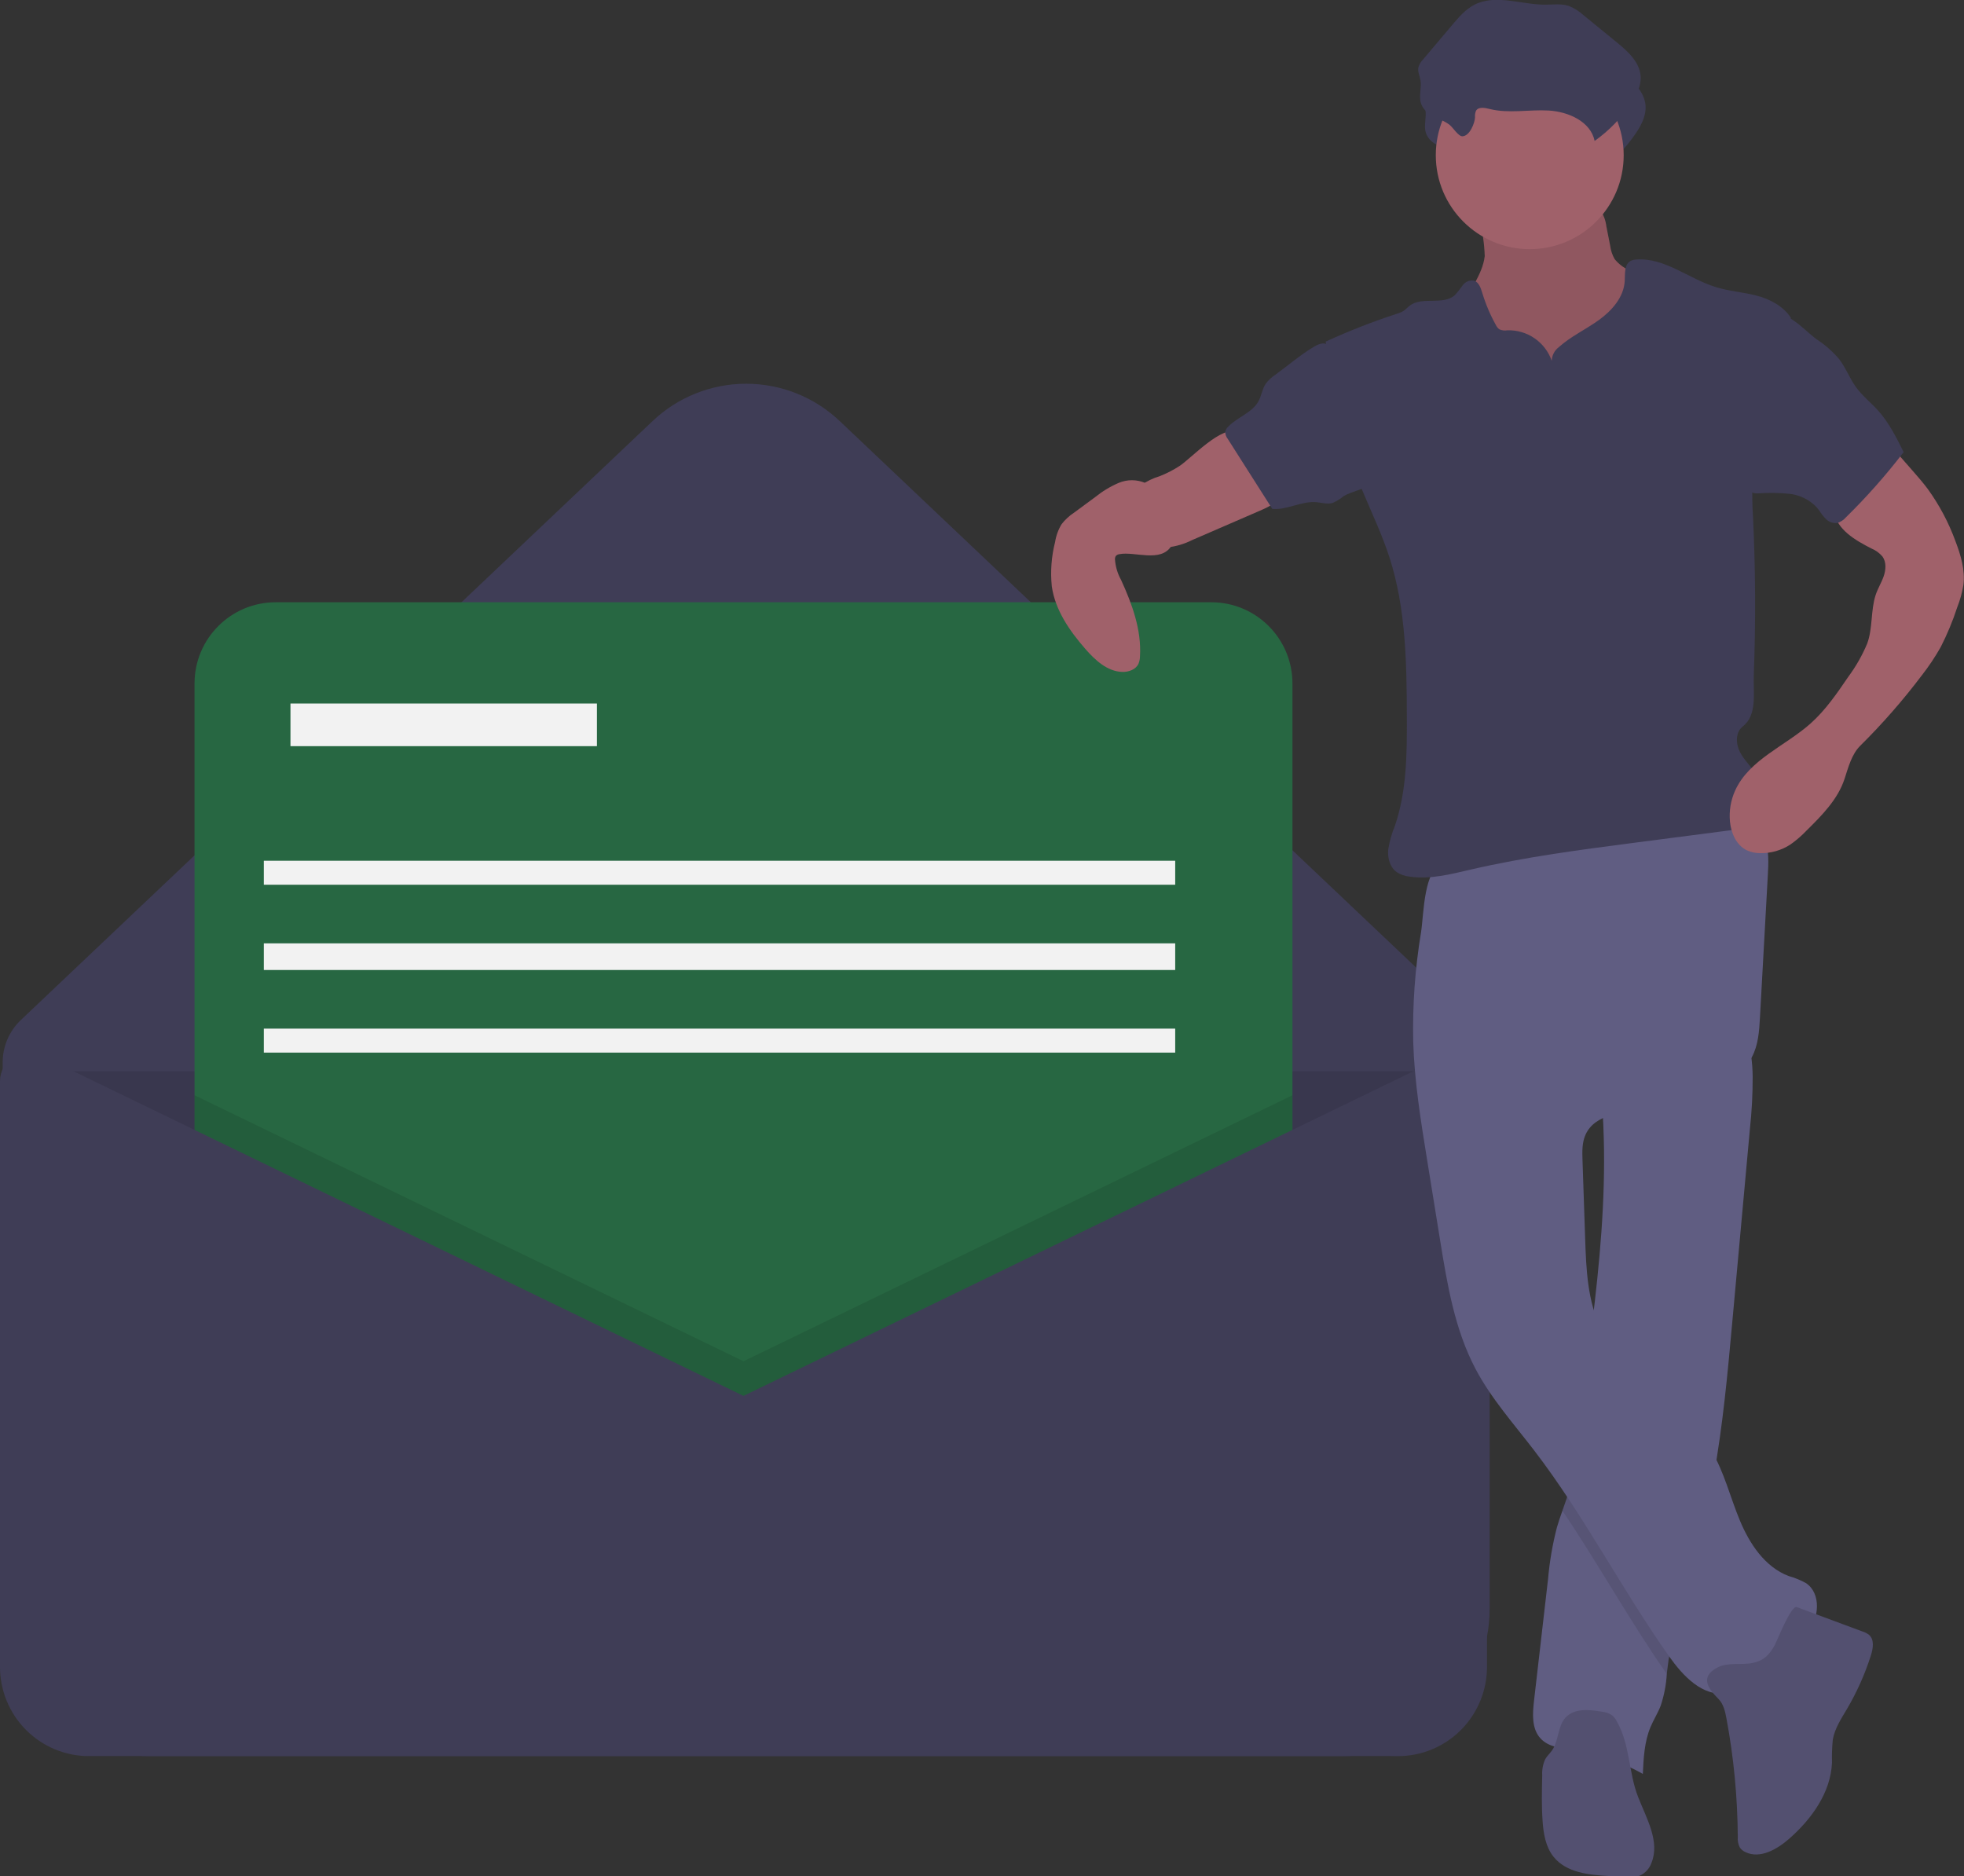 <svg width="737" height="704" viewBox="0 0 737 704" fill="none" xmlns="http://www.w3.org/2000/svg">
<rect x="0" y="0" width="737" height="704" fill="#333333" stroke="none"/>
<g clip-path="url(#clip0)">
<path d="M503.685 659H56.315C41.645 659 27.575 653.171 17.201 642.795C6.828 632.419 1 618.346 1 603.673V398.666C1 395.689 1.606 392.743 2.782 390.008C3.958 387.273 5.678 384.806 7.838 382.758L244.9 157.995C254.378 149.009 266.94 144 280 144C293.06 144 305.622 149.009 315.1 157.995L541.126 372.295C546.772 377.648 551.269 384.096 554.342 391.245C557.415 398.394 559 406.094 559 413.875V603.673C559 610.938 557.569 618.133 554.789 624.846C552.01 631.558 547.935 637.657 542.799 642.795C537.662 647.933 531.564 652.008 524.853 654.788C518.142 657.569 510.949 659 503.685 659Z" fill="#3F3D56"/>
<path opacity="0.1" d="M1 402H554V625.587C554 634.449 550.483 642.948 544.223 649.214C537.963 655.48 529.473 659 520.62 659H34.38C25.527 659 17.037 655.48 10.777 649.214C4.517 642.948 1 634.449 1 625.587V402Z" fill="black"/>
<path d="M454.529 226H103.471C86.642 226 73 239.642 73 256.471V607.529C73 624.358 86.642 638 103.471 638H454.529C471.358 638 485 624.358 485 607.529V256.471C485 239.642 471.358 226 454.529 226Z" fill="#276742"/>
<path opacity="0.1" d="M485 411V638H73V411L279 510.819L485 411Z" fill="black"/>
<path d="M279 523.815L15.352 396.069C13.722 395.279 11.917 394.916 10.109 395.016C8.3 395.116 6.547 395.675 5.012 396.64C3.478 397.605 2.213 398.944 1.337 400.533C0.46 402.122 1.82444e-06 403.908 0 405.724V625.516C-1.52662e-06 629.913 0.864 634.267 2.543 638.33C4.221 642.392 6.681 646.083 9.783 649.193C12.885 652.302 16.567 654.768 20.619 656.451C24.672 658.134 29.015 659 33.401 659H524.599C528.985 659 533.328 658.134 537.381 656.451C541.433 654.768 545.115 652.302 548.217 649.193C551.319 646.083 553.779 642.392 555.457 638.33C557.136 634.267 558 629.913 558 625.516V409.489C558 407.273 557.439 405.094 556.369 403.155C555.299 401.216 553.756 399.581 551.884 398.404C550.011 397.226 547.871 396.545 545.665 396.423C543.458 396.301 541.256 396.743 539.266 397.707L279 523.815Z" fill="#3F3D56"/>
<path d="M224 264H109V280H224V264Z" fill="#F2F2F2"/>
<path d="M441 323H99V332H441V323Z" fill="#F2F2F2"/>
<path d="M441 354H99V364H441V354Z" fill="#F2F2F2"/>
<path d="M441 386H99V395H441V386Z" fill="#F2F2F2"/>
<path d="M557.158 96.094C556.341 103.372 550.789 109.235 548.732 116.264C545.635 126.844 550.989 138.197 558.314 146.437C564.223 153.016 571.38 158.356 579.369 162.148C587.357 165.941 596.02 168.111 604.853 168.531C607.449 168.759 610.063 168.475 612.548 167.693C614.767 166.8 616.765 165.435 618.402 163.693C623.918 158.155 626.879 150.483 628.059 142.757C629.239 135.031 628.78 127.16 628.319 119.359C628.321 117.746 628.028 116.147 627.454 114.639C626.702 113.204 625.669 111.934 624.416 110.905C620.445 107.263 616.071 104.086 611.379 101.436C609.258 100.486 607.388 99.055 605.916 97.256C605.029 95.716 604.456 94.015 604.228 92.252L602.787 84.914C602.53 82.799 601.808 80.767 600.672 78.965C598.128 75.533 593.261 75.066 588.991 74.899L573.35 74.285C568.485 74.094 562.075 72.7 557.325 73.655C552.89 74.547 554.363 78.633 555.169 82.354C556.337 86.847 557.004 91.455 557.158 96.094Z" fill="#A0616A"/>
<path opacity="0.1" d="M557.158 96.094C556.341 103.372 550.789 109.235 548.732 116.264C545.635 126.844 550.989 138.197 558.314 146.437C564.223 153.016 571.38 158.356 579.369 162.148C587.357 165.941 596.02 168.111 604.853 168.531C607.449 168.759 610.063 168.475 612.548 167.693C614.767 166.8 616.765 165.435 618.402 163.693C623.918 158.155 626.879 150.483 628.059 142.757C629.239 135.031 628.78 127.16 628.319 119.359C628.321 117.746 628.028 116.147 627.454 114.639C626.702 113.204 625.669 111.934 624.416 110.905C620.445 107.263 616.071 104.086 611.379 101.436C609.258 100.486 607.388 99.055 605.916 97.256C605.029 95.716 604.456 94.015 604.228 92.252L602.787 84.914C602.53 82.799 601.808 80.767 600.672 78.965C598.128 75.533 593.261 75.066 588.991 74.899L573.35 74.285C568.485 74.094 562.075 72.7 557.325 73.655C552.89 74.547 554.363 78.633 555.169 82.354C556.337 86.847 557.004 91.455 557.158 96.094Z" fill="black"/>
<path d="M656.656 423.693C654.44 447.986 652.224 472.276 650.008 496.561C648.273 515.674 646.505 534.864 643.103 553.73C641.927 560.232 640.551 566.699 638.917 573.111C634.373 590.914 627.781 608.314 625.655 626.565C625.588 627.091 625.532 627.628 625.476 628.165C625.238 632.201 624.474 636.188 623.204 640.026C622.141 642.813 620.507 645.353 619.354 648.105C617.06 653.611 616.758 659.698 616.478 665.662C608.407 661.124 599.573 658.105 590.413 656.755C585.992 656.095 581.068 655.625 578.057 652.324C574.722 648.676 575.092 643.092 575.651 638.191C577.408 622.973 579.162 607.762 580.911 592.559C581.482 586.018 582.594 579.536 584.235 573.178C584.839 571.063 585.567 568.982 586.305 566.901C587.324 564.036 588.353 561.172 589.126 558.229C590.239 553.474 591.016 548.646 591.454 543.782C593.255 528.475 595.427 513.201 597.329 497.904L597.43 497.098C600.284 473.913 602.455 450.616 601.828 427.263C601.739 423.805 601.593 420.347 601.369 416.878C601.056 411.854 600.597 409.191 604.76 406.047C609.36 402.578 615.415 400.15 620.675 397.878C623.506 396.647 654.686 385.58 655.413 388.009C656.876 393.188 657.644 398.539 657.696 403.921C657.718 410.526 657.371 417.127 656.656 423.693Z" fill="#605D82"/>
<path opacity="0.1" d="M643.104 553.73C641.928 560.232 640.552 566.699 638.918 573.111C634.374 590.914 627.782 608.314 625.656 626.565C625.589 627.091 625.533 627.628 625.477 628.165C611.577 608.314 599.871 586.964 586.307 566.901C587.325 564.036 588.355 561.171 589.127 558.229C590.24 553.473 591.018 548.646 591.455 543.782C593.257 528.475 595.428 513.201 597.33 497.904L597.431 497.098C598.227 500.346 599.364 503.5 600.822 506.509C609.932 525.017 631.576 534.372 642.164 552.085C642.488 552.634 642.801 553.182 643.104 553.73Z" fill="black"/>
<path d="M530.315 390.985C530.774 405.829 533.15 420.54 535.522 435.201L540.415 465.45C543.094 482.005 545.882 498.897 553.717 513.725C559.579 524.818 568.024 534.283 575.664 544.234C594.446 568.699 608.555 596.412 626.364 621.594C631.541 628.913 638.94 636.829 647.775 635.3C653.573 634.297 657.784 629.471 662.342 625.749C667.715 621.362 674.191 618.151 678.419 612.652C682.647 607.152 683.475 598.011 677.747 594.098C675.675 592.95 673.474 592.049 671.191 591.415C662.312 588.039 656.565 579.369 652.908 570.603C649.251 561.836 647.035 552.41 642.162 544.256C631.576 526.543 609.929 517.189 600.817 498.674C595.713 488.304 595.227 476.352 594.836 464.801L593.842 435.357C593.733 432.137 593.648 428.788 594.957 425.844C598.443 418.006 608.967 417.276 617.488 416.282C627.159 415.149 636.528 412.194 645.099 407.572C650.007 404.922 654.802 401.544 657.428 396.624C659.823 392.135 660.154 386.869 660.435 381.789L663.385 328.427C663.639 323.836 663.871 319.089 662.252 314.785C658.189 303.978 644.54 300.447 633.005 300.963C611.538 301.922 591.722 311.155 571.482 317.39C566.469 318.971 561.379 320.298 556.232 321.367C551.69 322.278 546.192 321.9 541.86 323.36C534.155 325.957 534.351 342.804 533.258 349.792C531.002 363.402 530.017 377.192 530.315 390.985Z" fill="#605D82"/>
<path d="M644.859 637.538C646.752 639.447 647.371 642.243 647.864 644.885C650.598 659.542 652.02 674.413 652.114 689.323C651.987 690.714 652.265 692.112 652.914 693.349C653.447 694.087 654.169 694.668 655.004 695.029C660.475 697.636 666.825 694.003 671.384 690.01C679.835 682.608 686.986 672.673 687.466 661.45C687.378 658.56 687.479 655.666 687.769 652.789C688.511 648.564 690.979 644.883 693.153 641.184C696.853 634.889 699.838 628.2 702.051 621.241C702.882 618.627 703.435 615.335 701.386 613.511C700.66 612.942 699.834 612.512 698.951 612.245L674.237 603.07C672.096 602.275 666.767 615.962 665.921 617.458C663.852 621.118 661.795 623.196 657.644 624.041C653.407 624.903 648.363 623.666 644.41 625.779C637.722 629.355 641.073 633.72 644.859 637.538Z" fill="#535070"/>
<path d="M606.727 645.984C606.268 645.07 605.628 644.259 604.846 643.599C603.702 642.874 602.401 642.432 601.052 642.311C596.347 641.512 590.771 640.986 587.523 644.482C584.479 647.761 585.002 653.101 582.457 656.78C581.651 657.944 580.56 658.904 579.861 660.136C578.994 662.019 578.603 664.087 578.722 666.156C578.591 671.859 578.46 677.571 578.854 683.261C579.184 688.03 579.988 693.026 582.97 696.762C587.757 702.758 596.39 703.62 604.053 704.009L610.259 704.324C611.969 704.532 613.703 704.373 615.346 703.858C616.363 703.388 617.275 702.719 618.029 701.89C618.782 701.061 619.362 700.089 619.733 699.032C622.963 691.003 617.847 682.354 614.696 674.294C611.073 665.03 611.724 654.743 606.727 645.984Z" fill="#535070"/>
<path d="M555.359 55.084C555.283 54.27 555.403 53.45 555.708 52.691C556.617 51.084 558.991 51.522 560.781 51.973C567.982 53.788 575.57 52.145 582.984 52.569C590.398 52.993 598.749 56.699 600.24 63.973C605.621 60.159 610.26 55.393 613.928 49.911C615.985 46.832 617.779 43.306 617.499 39.613C617.095 34.288 612.626 30.305 608.488 26.927L596.153 16.859C594.534 15.372 592.664 14.183 590.63 13.349C587.782 12.375 584.676 12.839 581.666 12.841C572.687 12.847 563.113 8.761 555.128 12.865C551.792 14.58 549.281 17.518 546.861 20.383L535.852 33.412C535.023 34.243 534.418 35.269 534.092 36.396C533.779 37.987 534.596 39.556 534.881 41.152C535.401 44.063 534.147 47.169 535.111 49.965C536.711 54.606 542.347 55.263 545.792 57.923C547.076 58.915 549.088 62.275 550.618 62.234C553.379 62.16 555.288 57.228 555.359 55.084Z" fill="#3F3D56"/>
<path d="M574.041 93.492C593.511 93.492 609.295 77.711 609.295 58.244C609.295 38.777 593.511 22.996 574.041 22.996C554.572 22.996 538.788 38.777 538.788 58.244C538.788 77.711 554.572 93.492 574.041 93.492Z" fill="#A0616A"/>
<path d="M582.297 135.385C581.101 131.959 578.845 129.004 575.856 126.947C572.866 124.89 569.299 123.839 565.672 123.945C564.634 124.139 563.562 124.003 562.605 123.558C562.064 123.142 561.632 122.601 561.345 121.982C559.201 118.128 557.478 114.055 556.205 109.832C555.642 107.967 554.873 105.767 552.986 105.282C552.204 105.18 551.409 105.292 550.687 105.606C549.964 105.921 549.34 106.425 548.882 107.067C547.986 108.358 547.006 109.589 545.949 110.752C541.515 114.716 533.656 111.103 528.95 114.74C528.181 115.334 527.547 116.095 526.739 116.635C525.931 117.122 525.061 117.495 524.151 117.745C515.064 120.711 506.155 124.2 497.47 128.193C500.6 147.042 503.808 166.219 511.145 183.862C514.637 192.257 518.594 200.48 521.39 209.132C527.586 228.303 527.86 248.815 527.93 268.961C527.977 282.75 527.909 296.833 523.447 309.88C522.247 312.763 521.401 315.781 520.927 318.868C520.658 321.977 521.563 325.405 524.083 327.247C525.543 328.202 527.214 328.789 528.951 328.957C536.682 330.091 544.476 328.034 552.088 326.271C572.492 321.547 593.301 318.844 614.07 316.147L648.872 311.629C651.367 311.46 653.808 310.829 656.073 309.768C662.441 306.282 663.046 296.704 659.091 290.616C657.195 287.697 654.52 285.303 652.927 282.209C651.334 279.114 651.198 274.787 653.941 272.644C659.519 268.284 657.855 260.196 658.121 253.122C658.865 233.341 658.764 213.552 657.819 193.756C657.54 189.658 657.474 185.549 657.623 181.444C658.241 174.488 659.527 167.608 661.461 160.899L672.036 119.267C669.273 114.902 663.984 112.133 658.973 110.875C653.962 109.618 648.744 109.248 643.809 107.719C633.699 104.587 624.699 96.638 614.142 97.379C613.343 97.394 612.558 97.585 611.842 97.941C609.461 99.289 609.838 102.72 609.686 105.452C609.349 111.497 604.903 116.549 599.992 120.091C595.082 123.633 589.474 126.215 584.964 130.255C584.165 130.857 583.511 131.63 583.049 132.518C582.588 133.405 582.331 134.385 582.297 135.385Z" fill="#3F3D56"/>
<path d="M442.611 174.874C440.273 176.39 437.789 177.668 435.196 178.689C432.656 179.444 430.257 180.608 428.092 182.135C427.095 182.998 426.258 184.031 425.622 185.187C424.429 187.303 423.825 189.7 423.875 192.129C423.924 194.557 424.625 196.928 425.903 198.994C427.182 201.059 428.992 202.744 431.144 203.871C433.296 204.999 435.711 205.529 438.137 205.404C441.362 205.043 444.496 204.109 447.392 202.646L472.257 191.873C476.465 190.049 481.011 187.912 483 183.78C483.232 183.395 483.318 182.939 483.242 182.496C483.042 182.027 482.679 181.646 482.221 181.422C476.613 177.78 471.708 173.156 467.743 167.772C466.723 166.387 465.474 163.117 464.032 162.287C458.769 159.256 446.823 172.14 442.611 174.874Z" fill="#A0616A"/>
<path d="M708.427 166.034L717.594 176.504C719.562 178.752 721.532 181.002 723.326 183.391C727.731 189.461 731.265 196.118 733.825 203.168C735.818 208.396 737.471 213.965 736.775 219.516C736.313 222.362 735.544 225.149 734.482 227.83C732.802 232.985 730.719 238.001 728.253 242.83C726.179 246.499 723.836 250.01 721.244 253.333C714.146 262.739 706.38 271.621 698.005 279.91C694.871 283.012 693.557 288.028 692.193 292.221C689.676 299.954 683.689 305.978 677.899 311.69C676.038 313.655 673.981 315.424 671.761 316.971C668.435 319.113 664.547 320.22 660.591 320.151C658.86 320.163 657.145 319.809 655.56 319.11C651.598 317.229 649.584 312.648 649.171 308.281C648.803 304.319 649.467 300.329 651.099 296.699C656.359 285.048 669.868 279.999 679.416 271.498C685.015 266.513 689.297 260.252 693.52 254.058C696.388 250.191 698.783 245.994 700.653 241.557C702.785 235.869 701.955 229.134 703.818 223.351C704.605 220.906 706.005 218.699 706.852 216.275C707.699 213.85 707.912 210.972 706.431 208.874C705.313 207.541 703.889 206.498 702.28 205.836C696.181 202.741 689.349 198.757 688.182 192.018C687.716 188.281 688.693 184.507 690.913 181.464C693.125 178.462 695.709 175.754 698.605 173.404C701.272 171.045 705.759 168.392 708.427 166.034Z" fill="#A0616A"/>
<path d="M436.727 189.489C435.108 186.22 433.084 182.884 429.818 181.259C428.235 180.571 426.528 180.213 424.801 180.206C423.075 180.199 421.365 180.543 419.776 181.217C416.609 182.582 413.643 184.375 410.963 186.545L403.061 192.369C401.27 193.544 399.685 195.007 398.37 196.698C397.124 198.75 396.293 201.028 395.927 203.401C394.55 208.812 394.129 214.423 394.685 219.979C395.939 228.889 401.311 236.666 407.224 243.448C410.919 247.686 415.481 251.962 421.1 252.143C423.526 252.221 426.224 251.265 427.233 249.058C427.583 248.183 427.768 247.251 427.781 246.309C428.388 236.372 424.833 226.665 420.687 217.614C419.365 215.243 418.584 212.61 418.399 209.903C418.37 209.447 418.488 208.994 418.737 208.611C419.095 208.239 419.573 208.006 420.086 207.953C425.761 206.83 435.535 211.238 439.515 204.937C442.096 200.853 438.561 193.193 436.727 189.489Z" fill="#A0616A"/>
<path d="M553.513 43.993C553.437 43.179 553.556 42.358 553.862 41.6C554.771 39.993 557.144 40.43 558.935 40.882C566.136 42.697 573.723 41.054 581.137 41.478C588.551 41.902 596.902 45.608 598.393 52.882C603.775 49.067 608.413 44.302 612.081 38.82C614.139 35.741 615.932 32.214 615.652 28.522C615.248 23.197 610.779 19.214 606.641 15.836L594.306 5.768C592.688 4.28 590.818 3.092 588.784 2.257C585.935 1.284 582.829 1.748 579.819 1.75C570.84 1.755 561.267 -2.33 553.281 1.774C549.945 3.488 547.434 6.426 545.014 9.291L534.005 22.321C533.176 23.151 532.571 24.178 532.245 25.305C531.932 26.895 532.749 28.465 533.034 30.061C533.554 32.971 532.3 36.078 533.264 38.874C534.864 43.514 540.5 44.171 543.945 46.832C545.229 47.823 547.242 51.184 548.772 51.143C551.532 51.069 553.441 46.137 553.513 43.993Z" fill="#3F3D56"/>
<path d="M478.637 140.589C477.214 141.506 475.965 142.669 474.947 144.023C473.655 145.977 473.392 148.444 472.282 150.507C469.906 154.921 464.349 156.491 460.882 160.113C460.331 160.611 459.949 161.267 459.787 161.992C459.77 162.975 460.1 163.932 460.718 164.696L477.435 190.973C483.001 191.463 488.341 187.977 493.909 188.439C495.988 188.612 498.116 189.33 500.11 188.716C501.537 188.083 502.875 187.265 504.088 186.283C507.41 184.183 511.835 183.938 514.622 181.167C517.297 178.508 517.638 174.347 517.606 170.576C517.651 167.301 517.318 164.031 516.613 160.833C514.151 150.747 506.436 143.007 501.6 134.072C499.245 129.723 497.964 127.176 492.98 130.163C487.97 133.165 483.352 137.141 478.637 140.589Z" fill="#3F3D56"/>
<path d="M681.663 127.3C684.805 129.34 687.637 131.82 690.073 134.666C692.62 137.949 694.062 141.967 696.509 145.326C698.88 148.581 702.108 151.103 704.797 154.1C708.877 158.647 711.639 164.193 714.352 169.665C707.726 178.307 700.5 186.472 692.728 194.101C691.863 195.12 690.724 195.869 689.445 196.259C688.575 196.352 687.696 196.227 686.886 195.897C686.076 195.567 685.36 195.041 684.803 194.367C683.599 193.104 682.746 191.547 681.595 190.236C678.878 187.434 675.258 185.683 671.375 185.294C667.526 184.922 663.652 184.868 659.795 185.134C658.948 185.228 658.091 185.085 657.322 184.719C656.749 184.324 656.285 183.792 655.972 183.171C651.446 175.47 652.902 165.802 654.499 157.014L658.163 136.849C658.694 132.998 659.719 129.231 661.213 125.641C662.6 122.676 665.704 117.647 669.52 118.535C673.366 119.43 678.427 124.973 681.663 127.3Z" fill="#3F3D56"/>
</g>
<defs>
<clipPath id="clip0">
<rect width="737" height="704" fill="white"/>
</clipPath>
</defs>
</svg>
